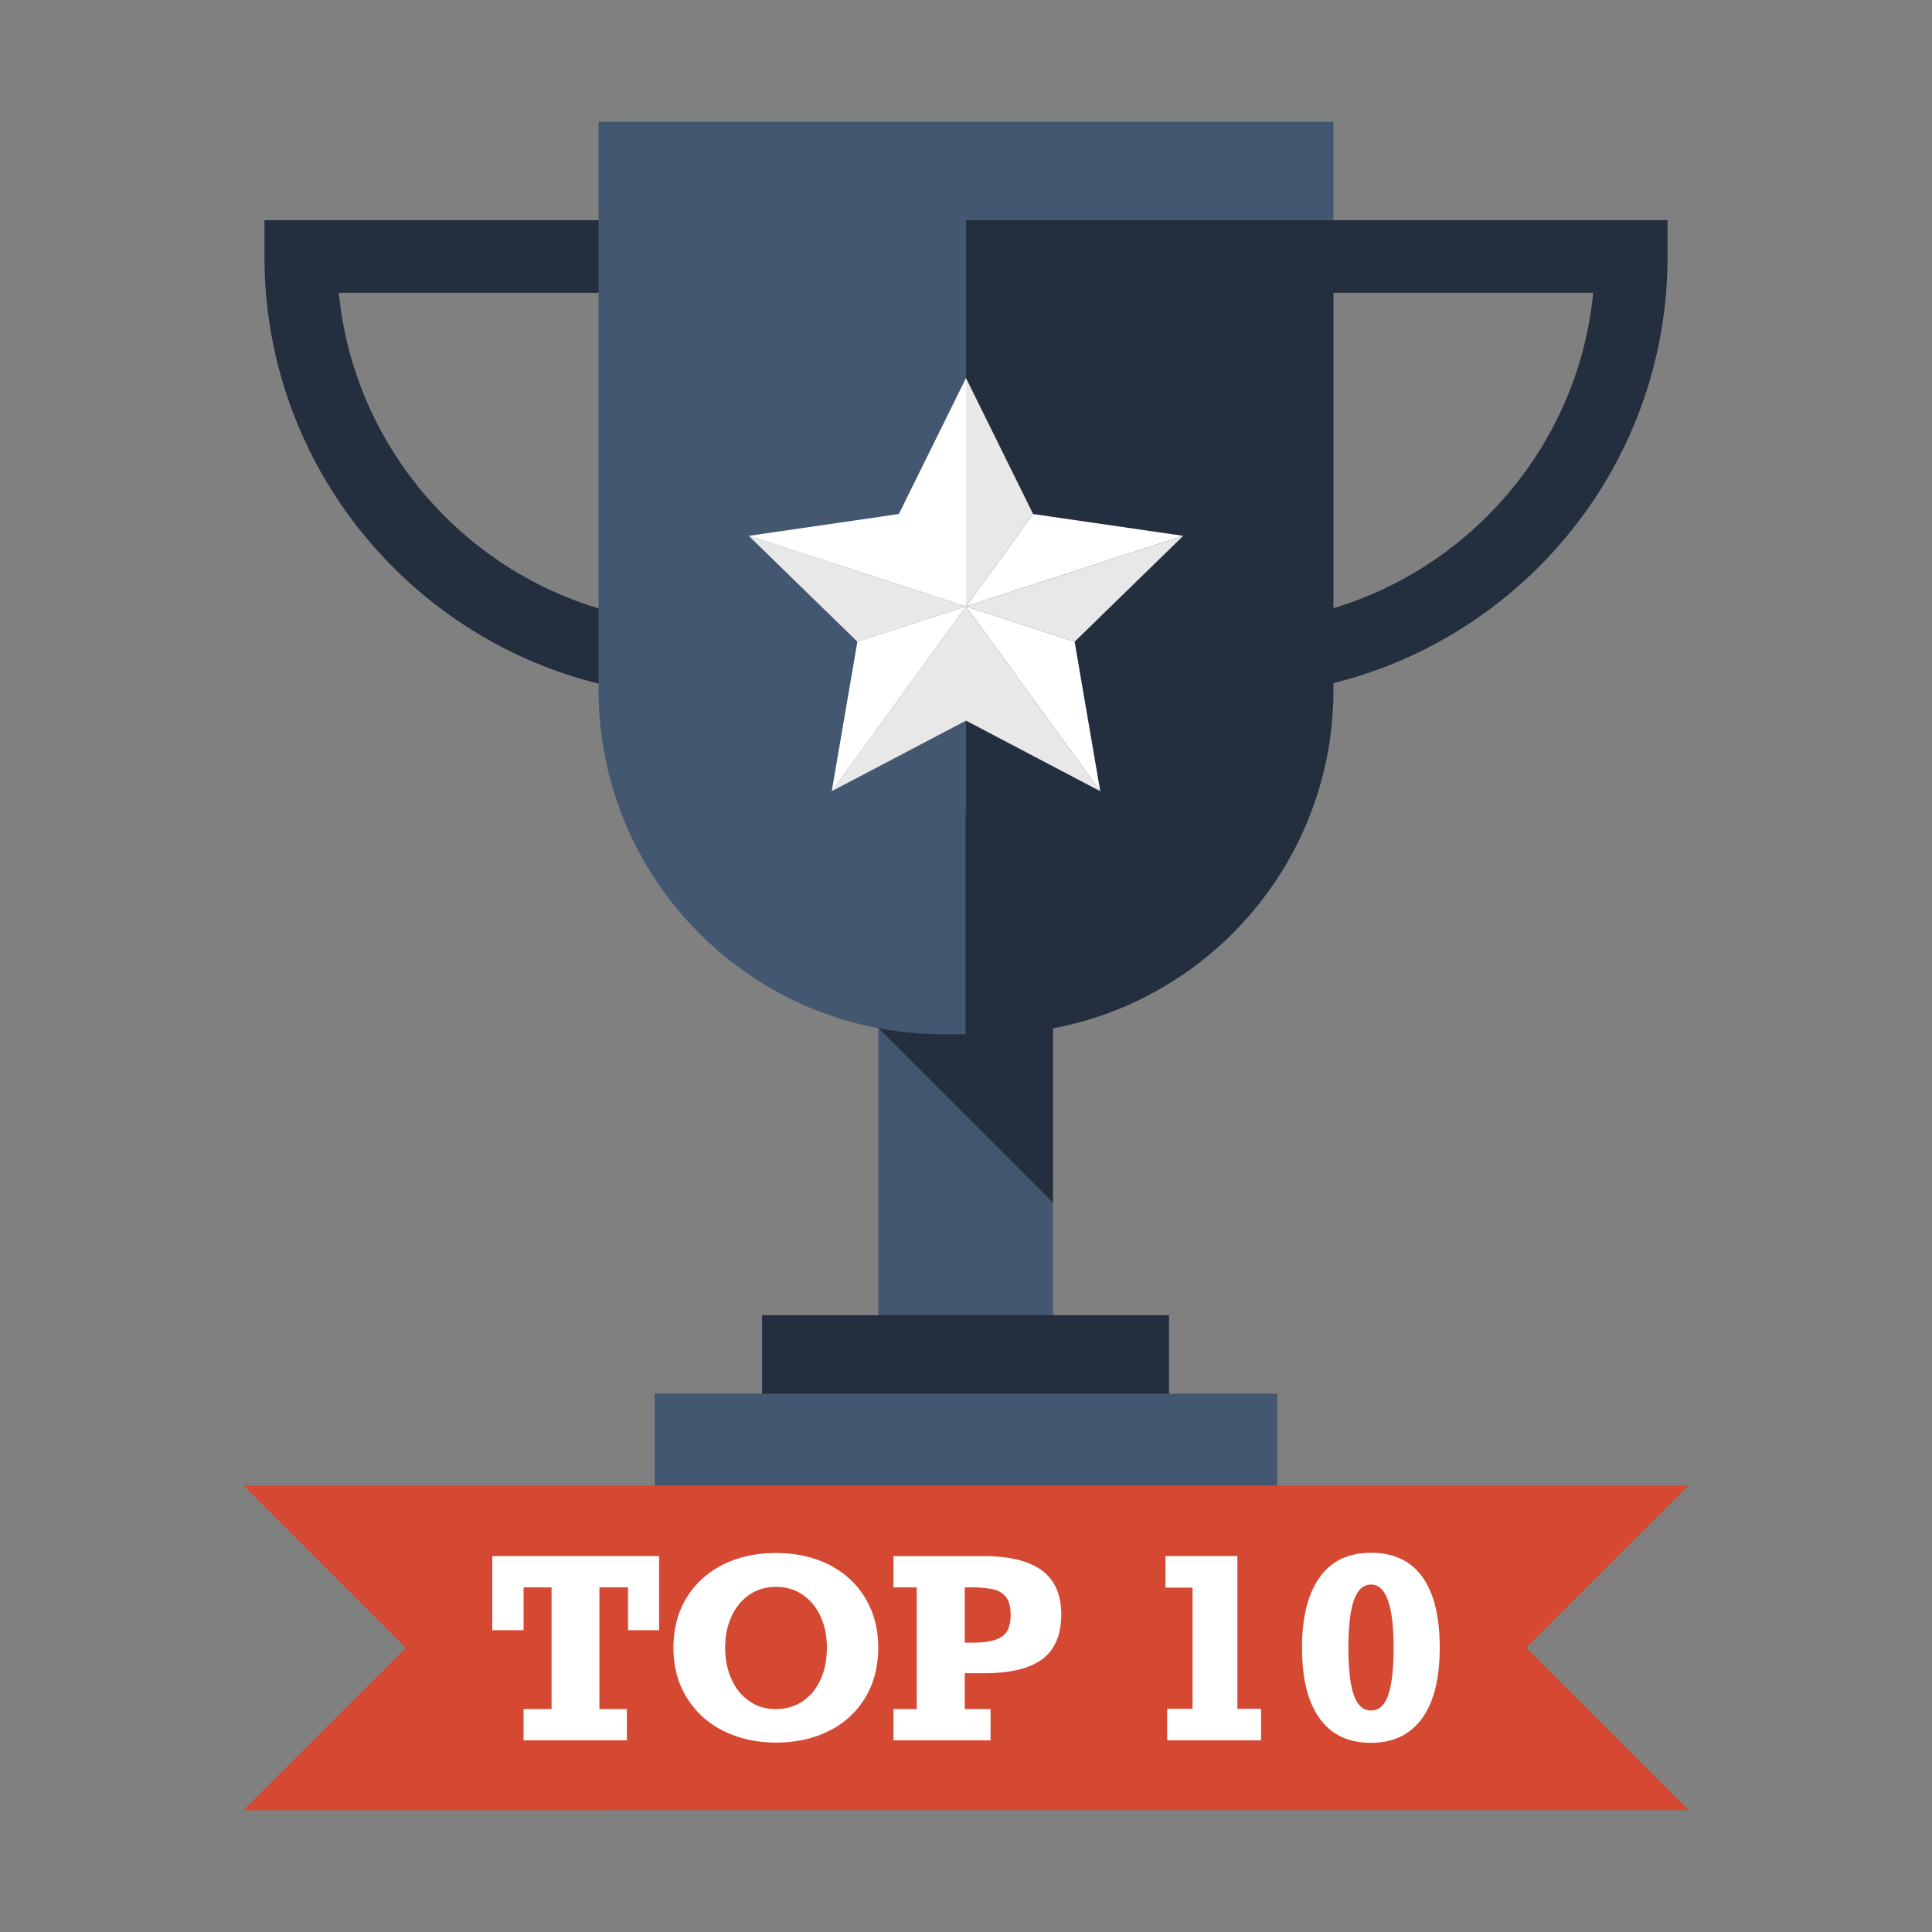 <svg data-name="Layer 1" data-tags="amazon, achievement" viewBox="0 0 100 100" xmlns="http://www.w3.org/2000/svg"><rect x="0" y="0" width="100" height="100" fill="#808080" stroke="none"/><path fill="#435770" d="M45.462 53.222v16.675h9.04v-7.634l-9.04-9.041z"/><path fill="#232f3e" d="M54.503 41.969h-9.04v11.253l9.04 9.041V41.97zM13.688 13.29v-1.892h24.633v24.65h-1.876c-12.549 0-22.757-10.209-22.757-22.757zm3.847 1.864c.878 8.987 8.046 16.16 17.032 17.046V15.154H17.535z"/><path fill="#232f3e" d="M69.019 11.398H49.982v42.135h1.217c9.842 0 17.82-7.977 17.82-17.818v-.358C78.93 32.9 86.312 23.953 86.312 13.291v-1.893H69.019zm0 20.081V15.154h13.446c-.757 7.753-6.199 14.143-13.446 16.325z"/><path fill="#435770" d="M49.982 6.305H30.98v29.41c0 9.841 7.977 17.818 17.82 17.818h1.18V11.398h19.04V6.305H49.982z"/><path fill="#232f3e" d="M39.446 68.075h21.061v4.256H39.446z"/><path fill="#435770" d="M38.578 72.138h-4.69v12.747h32.224V72.138H38.578z"/><path fill="#d54831" stroke-width="0" d="M87.4 76.885H31.95v-.001H12.6l8.407 8.407-8.406 8.404h18.85v-.001h55.947l-8.403-8.405 8.403-8.404z"/><path fill="#fff" d="M32.507 84.378v-2.215h-1.481v6.298h1.422v1.62H27.1v-1.62h1.448v-6.298H27.1v2.215h-1.62v-3.836h8.634v3.836h-1.608zm2.35.905c0-.966.22-1.819.663-2.557.443-.738 1.067-1.312 1.87-1.726.805-.41 1.73-.616 2.776-.616s1.97.207 2.768.616c.802.414 1.422.99 1.86 1.732.444.743.663 1.593.663 2.551 0 .97-.219 1.827-.662 2.57a4.474 4.474 0 01-1.865 1.728c-.806.41-1.726.614-2.764.614-1.017 0-1.929-.205-2.739-.614a4.597 4.597 0 01-1.89-1.728c-.456-.743-.68-1.6-.68-2.57zm7.942-.012c0-.579-.106-1.106-.317-1.579a2.679 2.679 0 00-.915-1.135c-.397-.278-.865-.42-1.401-.42s-1.005.142-1.401.42c-.397.283-.7.658-.912 1.135-.215.473-.32 1-.32 1.579 0 .607.11 1.154.325 1.637.219.483.523.863.924 1.14.392.276.852.413 1.371.413.536 0 1.004-.137 1.41-.414.4-.276.708-.656.92-1.14s.316-1.029.316-1.636zm12.131-1.697c0 1.038-.324 1.804-.97 2.296-.65.491-1.654.736-3.021.736h-1.004v1.855h1.337v1.62h-5.026v-1.62h1.203v-6.298h-1.203v-1.62h4.642c1.359 0 2.376.248 3.043.744s1 1.258 1 2.287zm-2.62 0c0-.396-.08-.7-.24-.907-.16-.211-.393-.346-.692-.41a5.176 5.176 0 00-1.047-.094h-.396v2.86h.396c.523 0 .933-.052 1.224-.162.287-.105.485-.264.595-.47.105-.207.16-.48.16-.817zm12.964 4.874v1.633h-4.862v-1.633h1.313v-6.273h-1.401v-1.633h3.722v7.906h1.228zm9.246-3.165c0 1.608-.309 2.832-.92 3.667-.613.84-1.495 1.258-2.642 1.258-1.16 0-2.043-.418-2.65-1.258-.612-.835-.916-2.06-.916-3.667 0-1.57.304-2.78.907-3.633.608-.852 1.494-1.279 2.659-1.279 1.173 0 2.063.418 2.662 1.25.6.835.9 2.054.9 3.662zm-4.727 0c0 1.106.093 1.924.283 2.456s.485.798.89.798.7-.266.886-.798.279-1.35.279-2.456c0-2.177-.389-3.266-1.165-3.266-.405 0-.7.272-.89.817s-.283 1.36-.283 2.45zM50 31.388l11.244-3.653-7.77-1.129L50 31.388z"/><path fill="#e8e8e8" d="M55.622 33.215l5.622-5.48L50 31.388l5.622 1.827zm-2.148-6.609L50 19.566v11.822l3.474-4.782zM50 37.3l6.949 3.653-6.95-9.565V37.3z"/><path fill="#fff" d="M50 31.388l6.949 9.565-1.327-7.738L50 31.388z"/><path fill="#e8e8e8" d="M50 31.388l-6.95 9.565L50 37.3v-5.912z"/><path fill="#e8e8e8" d="M50 31.388l-11.244-3.653 5.622 5.48L50 31.388z"/><path fill="#fff" d="M46.525 26.606l-7.769 1.129L50 31.388l-3.475-4.782zm-2.147 6.609l-1.327 7.738L50 31.388l-5.622 1.827zM50 31.388V19.566l-3.475 7.04L50 31.388z"/></svg>
